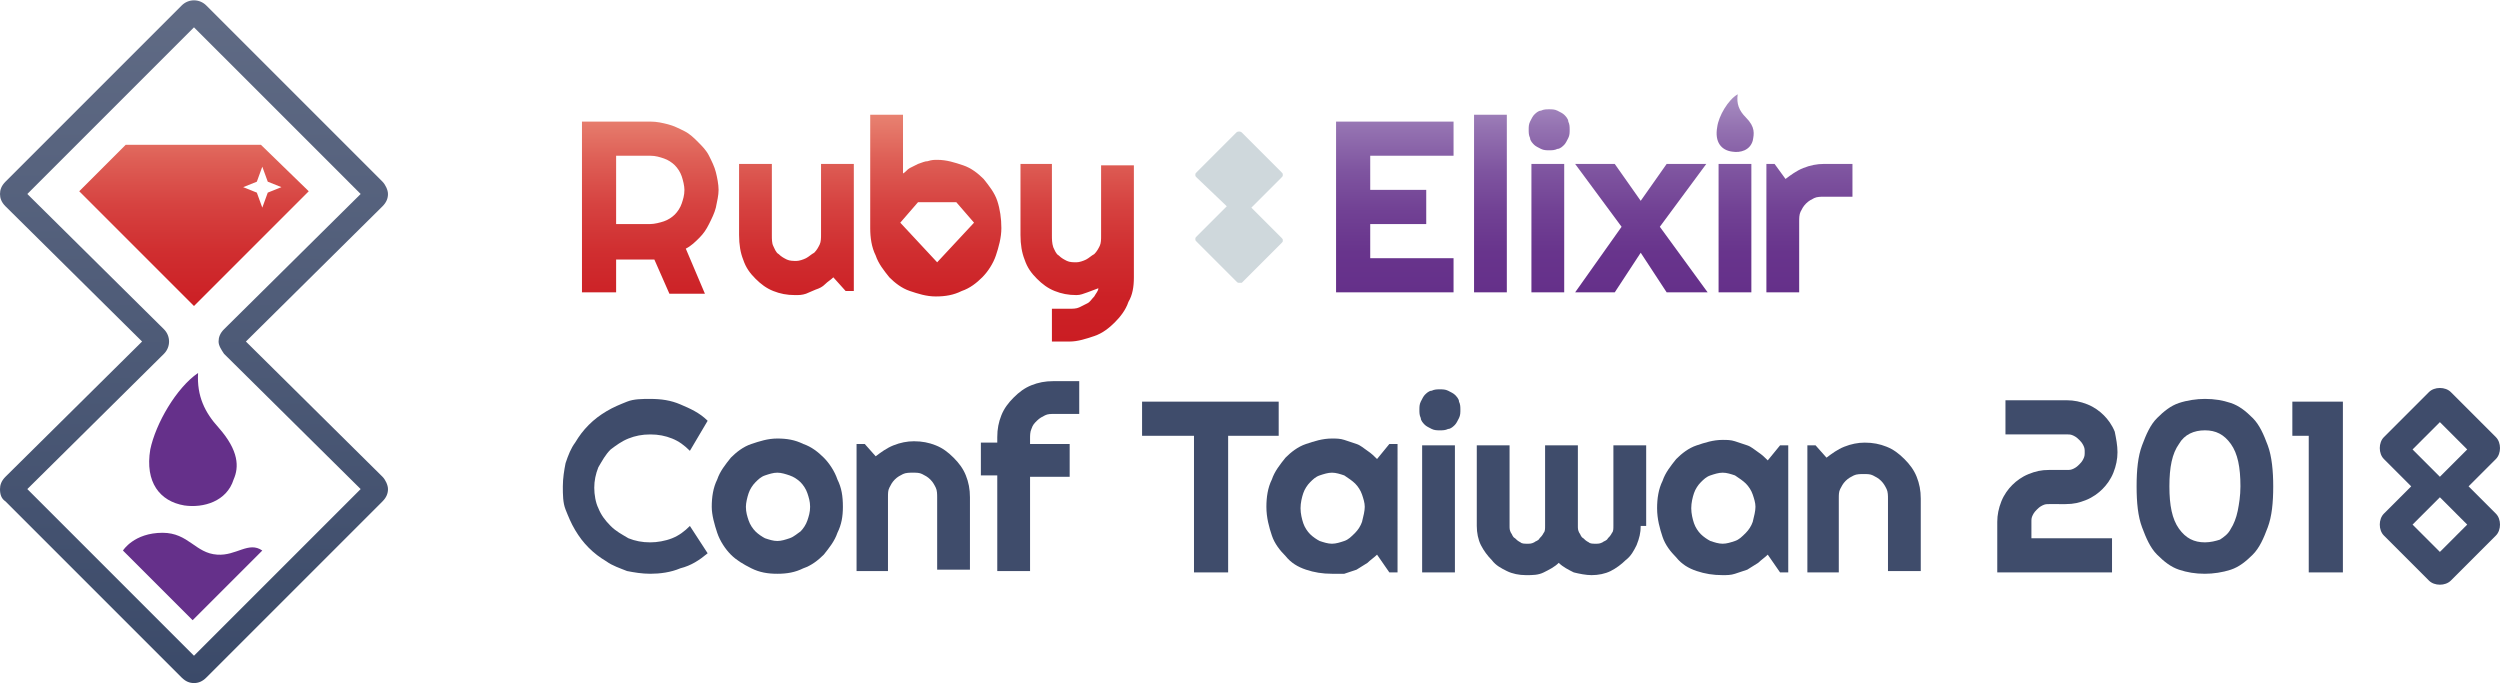 <?xml version="1.0" encoding="utf-8"?>
<svg version="1.1" id="main_logo" xmlns="http://www.w3.org/2000/svg" xmlns:xlink="http://www.w3.org/1999/xlink" x="0px" y="0px"
	 viewBox="0 0 183 50" style="enable-background:new 0 0 183 50;" xml:space="preserve">
	<style type="text/css">
		.logotype{fill:#3F4C6B;}
		.logotype_ruby{fill:url(#logotype_ruby_gradient);}
		.logotype_elixir{fill:url(#logotype_elixir_gradient);}
		.deco-color{fill:#CFD8DC;}
		.logo_frame{fill:url(#logo_frame_gradient);}
	</style>
	<title>Main Logo</title>
	<g id="logotype">
		<g id="conf_taiwan_2018">
			<g id="conf">
				<path class="logotype" d="M51.8,40.5c-0.6,0.5-1.2,0.9-2,1.1c-0.7,0.3-1.5,0.4-2.2,0.4c-0.6,0-1.2-0.1-1.7-0.2
					c-0.5-0.2-1.1-0.4-1.5-0.7c-0.5-0.3-0.9-0.6-1.3-1c-0.4-0.4-0.7-0.8-1-1.3c-0.3-0.5-0.5-1-0.7-1.5c-0.2-0.5-0.2-1.1-0.2-1.7
					c0-0.6,0.1-1.2,0.2-1.7c0.2-0.6,0.4-1.1,0.7-1.5c0.3-0.5,0.6-0.9,1-1.3c0.4-0.4,0.8-0.7,1.3-1c0.5-0.3,1-0.5,1.5-0.7
					c0.5-0.2,1.1-0.2,1.7-0.2c0.8,0,1.5,0.1,2.2,0.4c0.7,0.3,1.4,0.6,2,1.2l-1.3,2.2c-0.4-0.4-0.8-0.7-1.3-0.9
					c-0.5-0.2-1-0.3-1.6-0.3c-0.6,0-1.1,0.1-1.6,0.3c-0.5,0.2-0.9,0.5-1.3,0.8c-0.4,0.4-0.6,0.8-0.9,1.3c-0.2,0.5-0.3,1-0.3,1.5
					c0,0.5,0.1,1.1,0.3,1.5c0.2,0.5,0.5,0.9,0.9,1.3c0.4,0.4,0.8,0.6,1.3,0.9c0.5,0.2,1,0.3,1.6,0.3c0.5,0,1.1-0.1,1.6-0.3
					c0.5-0.2,0.9-0.5,1.3-0.9L51.8,40.5z"/>
				<path class="logotype" d="M61.7,37.1c0,0.7-0.1,1.3-0.4,1.9c-0.2,0.6-0.6,1.1-1,1.6c-0.4,0.4-0.9,0.8-1.5,1c-0.6,0.3-1.2,0.4-1.9,0.4
					c-0.7,0-1.3-0.1-1.9-0.4c-0.6-0.3-1.1-0.6-1.5-1c-0.4-0.4-0.8-1-1-1.6c-0.2-0.6-0.4-1.3-0.4-1.9c0-0.7,0.1-1.4,0.4-2
					c0.2-0.6,0.6-1.1,1-1.6c0.4-0.4,0.9-0.8,1.5-1c0.6-0.2,1.2-0.4,1.9-0.4c0.7,0,1.3,0.1,1.9,0.4c0.6,0.2,1.1,0.6,1.5,1
					c0.4,0.4,0.8,1,1,1.6C61.6,35.7,61.7,36.3,61.7,37.1z M59.3,37.1c0-0.4-0.1-0.7-0.2-1c-0.1-0.3-0.3-0.6-0.5-0.8
					c-0.2-0.2-0.5-0.4-0.8-0.5c-0.3-0.1-0.6-0.2-0.9-0.2s-0.6,0.1-0.9,0.2c-0.3,0.1-0.5,0.3-0.7,0.5c-0.2,0.2-0.4,0.5-0.5,0.8
					c-0.1,0.3-0.2,0.7-0.2,1c0,0.4,0.1,0.7,0.2,1c0.1,0.3,0.3,0.6,0.5,0.8c0.2,0.2,0.5,0.4,0.7,0.5c0.3,0.1,0.6,0.2,0.9,0.2
					s0.6-0.1,0.9-0.2c0.3-0.1,0.5-0.3,0.8-0.5c0.2-0.2,0.4-0.5,0.5-0.8C59.2,37.8,59.3,37.5,59.3,37.1z"/>
				<path class="logotype" d="M65.1,41.8h-2.4v-9.3h0.6l0.8,0.9c0.4-0.3,0.8-0.6,1.3-0.8c0.5-0.2,1-0.3,1.5-0.3c0.6,0,1.1,0.1,1.6,0.3
					s0.9,0.5,1.3,0.9c0.4,0.4,0.7,0.8,0.9,1.3c0.2,0.5,0.3,1,0.3,1.6v5.3h-2.4v-5.3c0-0.2,0-0.5-0.1-0.7c-0.1-0.2-0.2-0.4-0.4-0.6
					c-0.2-0.2-0.4-0.3-0.6-0.4c-0.2-0.1-0.4-0.1-0.7-0.1c-0.2,0-0.5,0-0.7,0.1c-0.2,0.1-0.4,0.2-0.6,0.4c-0.2,0.2-0.3,0.4-0.4,0.6
					c-0.1,0.2-0.1,0.4-0.1,0.7V41.8z"/>
				<path class="logotype" d="M75.4,41.8h-2.4v-7h-1.2v-2.4h1.2V32c0-0.6,0.1-1.1,0.3-1.6c0.2-0.5,0.5-0.9,0.9-1.3
					c0.4-0.4,0.8-0.7,1.3-0.9s1-0.3,1.6-0.3H79v2.4h-1.8c-0.3,0-0.5,0-0.7,0.1c-0.2,0.1-0.4,0.2-0.6,0.4c-0.2,0.2-0.3,0.3-0.4,0.6
					c-0.1,0.2-0.1,0.5-0.1,0.7v0.4h2.9v2.4h-2.9V41.8z"/>
			</g>
			<g id="taiwan">
				<path class="logotype" d="M89.9,41.9h-2.5v-10h-3.8v-2.5h10v2.5h-3.7V41.9z"/>
				<path class="logotype" d="M102.3,41.9h-0.6l-0.9-1.3c-0.2,0.2-0.5,0.4-0.7,0.6c-0.3,0.2-0.5,0.3-0.8,0.5c-0.3,0.1-0.6,0.2-0.9,0.3
					C98.1,42,97.8,42,97.5,42c-0.7,0-1.3-0.1-1.9-0.3c-0.6-0.2-1.1-0.5-1.5-1c-0.4-0.4-0.8-0.9-1-1.5c-0.2-0.6-0.4-1.3-0.4-2.1
					c0-0.7,0.1-1.4,0.4-2c0.2-0.6,0.6-1.1,1-1.6c0.4-0.4,0.9-0.8,1.5-1c0.6-0.2,1.2-0.4,1.9-0.4c0.3,0,0.6,0,0.9,0.1
					c0.3,0.1,0.6,0.2,0.9,0.3c0.3,0.1,0.5,0.3,0.8,0.5c0.3,0.2,0.5,0.4,0.7,0.6l0.9-1.1h0.6V41.9z M99.9,37.1c0-0.3-0.1-0.6-0.2-0.9
					c-0.1-0.3-0.3-0.6-0.5-0.8c-0.2-0.2-0.5-0.4-0.8-0.6c-0.3-0.1-0.6-0.2-0.9-0.2s-0.6,0.1-0.9,0.2c-0.3,0.1-0.5,0.3-0.7,0.5
					c-0.2,0.2-0.4,0.5-0.5,0.8c-0.1,0.3-0.2,0.7-0.2,1.1s0.1,0.8,0.2,1.1c0.1,0.3,0.3,0.6,0.5,0.8c0.2,0.2,0.5,0.4,0.7,0.5
					c0.3,0.1,0.6,0.2,0.9,0.2s0.6-0.1,0.9-0.2c0.3-0.1,0.5-0.3,0.8-0.6c0.2-0.2,0.4-0.5,0.5-0.8C99.8,37.8,99.9,37.4,99.9,37.1z"/>
				<path class="logotype" d="M106.9,30c0,0.2,0,0.4-0.1,0.6c-0.1,0.2-0.2,0.4-0.3,0.5c-0.1,0.1-0.3,0.3-0.5,0.3c-0.2,0.1-0.4,0.1-0.6,0.1
					c-0.2,0-0.4,0-0.6-0.1c-0.2-0.1-0.4-0.2-0.5-0.3c-0.1-0.1-0.3-0.3-0.3-0.5c-0.1-0.2-0.1-0.4-0.1-0.6c0-0.2,0-0.4,0.1-0.6
					c0.1-0.2,0.2-0.4,0.3-0.5c0.1-0.1,0.3-0.3,0.5-0.3c0.2-0.1,0.4-0.1,0.6-0.1c0.2,0,0.4,0,0.6,0.1c0.2,0.1,0.4,0.2,0.5,0.3
					c0.1,0.1,0.3,0.3,0.3,0.5C106.9,29.6,106.9,29.8,106.9,30z M106.5,41.9h-2.4v-9.3h2.4V41.9z"/>
				<path class="logotype" d="M120.1,38.5c0,0.5-0.1,0.9-0.3,1.4c-0.2,0.4-0.4,0.8-0.8,1.1c-0.3,0.3-0.7,0.6-1.1,0.8
					c-0.4,0.2-0.9,0.3-1.4,0.3c-0.4,0-0.9-0.1-1.3-0.2c-0.4-0.2-0.8-0.4-1.1-0.7c-0.3,0.3-0.7,0.5-1.1,0.7c-0.4,0.2-0.8,0.2-1.3,0.2
					c-0.5,0-1-0.1-1.4-0.3c-0.4-0.2-0.8-0.4-1.1-0.8c-0.3-0.3-0.6-0.7-0.8-1.1c-0.2-0.4-0.3-0.9-0.3-1.4v-5.9h2.4v5.9
					c0,0.2,0,0.3,0.1,0.5c0.1,0.1,0.1,0.3,0.3,0.4c0.1,0.1,0.2,0.2,0.4,0.3c0.1,0.1,0.3,0.1,0.5,0.1c0.2,0,0.3,0,0.5-0.1
					c0.1-0.1,0.3-0.1,0.4-0.3c0.1-0.1,0.2-0.2,0.3-0.4c0.1-0.1,0.1-0.3,0.1-0.5v-5.9h2.4v5.9c0,0.2,0,0.3,0.1,0.5
					c0.1,0.1,0.1,0.3,0.3,0.4c0.1,0.1,0.2,0.2,0.4,0.3c0.1,0.1,0.3,0.1,0.5,0.1s0.3,0,0.5-0.1c0.1-0.1,0.3-0.1,0.4-0.3
					c0.1-0.1,0.2-0.2,0.3-0.4c0.1-0.1,0.1-0.3,0.1-0.5v-5.9h2.4V38.5z"/>
				<path class="logotype" d="M130.9,41.9h-0.6l-0.9-1.3c-0.2,0.2-0.5,0.4-0.7,0.6c-0.3,0.2-0.5,0.3-0.8,0.5c-0.3,0.1-0.6,0.2-0.9,0.3
					c-0.3,0.1-0.6,0.1-0.9,0.1c-0.7,0-1.3-0.1-1.9-0.3c-0.6-0.2-1.1-0.5-1.5-1c-0.4-0.4-0.8-0.9-1-1.5s-0.4-1.3-0.4-2.1
					c0-0.7,0.1-1.4,0.4-2c0.2-0.6,0.6-1.1,1-1.6c0.4-0.4,0.9-0.8,1.5-1c0.6-0.2,1.2-0.4,1.9-0.4c0.3,0,0.6,0,0.9,0.1
					c0.3,0.1,0.6,0.2,0.9,0.3c0.3,0.1,0.5,0.3,0.8,0.5c0.3,0.2,0.5,0.4,0.7,0.6l0.9-1.1h0.6V41.9z M128.5,37.1c0-0.3-0.1-0.6-0.2-0.9
					c-0.1-0.3-0.3-0.6-0.5-0.8c-0.2-0.2-0.5-0.4-0.8-0.6c-0.3-0.1-0.6-0.2-0.9-0.2s-0.6,0.1-0.9,0.2c-0.3,0.1-0.5,0.3-0.7,0.5
					c-0.2,0.2-0.4,0.5-0.5,0.8c-0.1,0.3-0.2,0.7-0.2,1.1s0.1,0.8,0.2,1.1c0.1,0.3,0.3,0.6,0.5,0.8c0.2,0.2,0.5,0.4,0.7,0.5
					c0.3,0.1,0.6,0.2,0.9,0.2s0.6-0.1,0.9-0.2c0.3-0.1,0.5-0.3,0.8-0.6c0.2-0.2,0.4-0.5,0.5-0.8C128.4,37.8,128.5,37.4,128.5,37.1z"
					/>
				<path class="logotype" d="M134.7,41.9h-2.4v-9.3h0.6l0.8,0.9c0.4-0.3,0.8-0.6,1.3-0.8c0.5-0.2,1-0.3,1.5-0.3c0.6,0,1.1,0.1,1.6,0.3
					c0.5,0.2,0.9,0.5,1.3,0.9c0.4,0.4,0.7,0.8,0.9,1.3c0.2,0.5,0.3,1,0.3,1.6v5.3h-2.4v-5.3c0-0.2,0-0.5-0.1-0.7
					c-0.1-0.2-0.2-0.4-0.4-0.6c-0.2-0.2-0.4-0.3-0.6-0.4c-0.2-0.1-0.4-0.1-0.7-0.1c-0.2,0-0.5,0-0.7,0.1c-0.2,0.1-0.4,0.2-0.6,0.4
					s-0.3,0.4-0.4,0.6c-0.1,0.2-0.1,0.4-0.1,0.7V41.9z"/>
			</g>
			<g id="year">
				<path class="logotype" d="M155,33.1c0,0.5-0.1,1-0.3,1.5c-0.2,0.5-0.5,0.9-0.8,1.2c-0.3,0.3-0.7,0.6-1.2,0.8s-0.9,0.3-1.5,0.3H150
					c-0.2,0-0.3,0-0.5,0.1s-0.3,0.2-0.4,0.3c-0.1,0.1-0.2,0.2-0.3,0.4c-0.1,0.2-0.1,0.3-0.1,0.5v1.2h5.9v2.5h-8.4v-3.7
					c0-0.5,0.1-1,0.3-1.5c0.2-0.5,0.5-0.9,0.8-1.2c0.3-0.3,0.7-0.6,1.2-0.8c0.5-0.2,0.9-0.3,1.5-0.3h1.3c0.2,0,0.3,0,0.5-0.1
					s0.3-0.2,0.4-0.3c0.1-0.1,0.2-0.2,0.3-0.4c0.1-0.2,0.1-0.3,0.1-0.5s0-0.3-0.1-0.5c-0.1-0.2-0.2-0.3-0.3-0.4
					c-0.1-0.1-0.2-0.2-0.4-0.3c-0.2-0.1-0.3-0.1-0.5-0.1h-4.5v-2.5h4.5c0.5,0,1,0.1,1.5,0.3c0.5,0.2,0.9,0.5,1.2,0.8
					c0.3,0.3,0.6,0.7,0.8,1.2C154.9,32.1,155,32.6,155,33.1z"/>
				<path class="logotype" d="M166.4,35.6c0,1.2-0.1,2.2-0.4,3s-0.6,1.5-1.1,2s-1,0.9-1.6,1.1c-0.6,0.2-1.3,0.3-1.9,0.3
					c-0.7,0-1.3-0.1-1.9-0.3c-0.6-0.2-1.1-0.6-1.6-1.1c-0.5-0.5-0.8-1.2-1.1-2c-0.3-0.8-0.4-1.8-0.4-3c0-1.2,0.1-2.2,0.4-3
					c0.3-0.8,0.6-1.5,1.1-2c0.5-0.5,1-0.9,1.6-1.1c0.6-0.2,1.3-0.3,1.9-0.3c0.7,0,1.3,0.1,1.9,0.3c0.6,0.2,1.1,0.6,1.6,1.1
					c0.5,0.5,0.8,1.2,1.1,2S166.4,34.5,166.4,35.6z M164,35.6c0-1.4-0.2-2.4-0.7-3.1c-0.5-0.7-1.1-1-1.9-1c-0.8,0-1.5,0.3-1.9,1
					c-0.5,0.7-0.7,1.7-0.7,3.1c0,1.4,0.2,2.4,0.7,3.1c0.5,0.7,1.1,1,1.9,1c0.4,0,0.8-0.1,1.1-0.2c0.3-0.2,0.6-0.4,0.8-0.8
					c0.2-0.3,0.4-0.8,0.5-1.3C163.9,36.9,164,36.3,164,35.6z"/>
				<path class="logotype" d="M171.5,41.9H169v-10h-1.2v-2.5h3.7V41.9z"/>
				<path class="logotype" d="M180.7,35.6l2-2c0.2-0.2,0.3-0.5,0.3-0.8c0-0.3-0.1-0.6-0.3-0.8l-3.3-3.3c-0.2-0.2-0.5-0.3-0.8-0.3
					c-0.3,0-0.6,0.1-0.8,0.3l-3.3,3.3c-0.2,0.2-0.3,0.5-0.3,0.8c0,0.3,0.1,0.6,0.3,0.8l2,2l-2,2c-0.2,0.2-0.3,0.5-0.3,0.8
					c0,0.3,0.1,0.6,0.3,0.8l3.3,3.3c0.2,0.2,0.5,0.3,0.8,0.3c0.3,0,0.6-0.1,0.8-0.3l3.3-3.3c0.2-0.2,0.3-0.5,0.3-0.8
					c0-0.3-0.1-0.6-0.3-0.8L180.7,35.6z M176.6,32.9l2-2l2,2l-2,2L176.6,32.9z M178.6,36.4l2,2l-2,2l-2-2L178.6,36.4z"/>
			</g>
		</g>
		<linearGradient id="logotype_ruby_gradient" gradientUnits="userSpaceOnUse" x1="62.791" y1="24.989" x2="62.791" y2="8.376">
			<stop  offset="0" style="stop-color:#CB1D23"/>
			<stop  offset="0.194" style="stop-color:#CC2126"/>
			<stop  offset="0.395" style="stop-color:#D02E30"/>
			<stop  offset="0.599" style="stop-color:#D64240"/>
			<stop  offset="0.804" style="stop-color:#DE5F56"/>
			<stop  offset="1" style="stop-color:#E88271"/>
		</linearGradient>
		<path id="logotype_ruby" class="logotype_ruby" d="M45.1,21.4h-2.5V8.9h5c0.5,0,0.9,0.1,1.3,0.2c0.4,0.1,0.8,0.3,1.2,0.5c0.4,0.2,0.7,0.5,1,0.8
			c0.3,0.3,0.6,0.6,0.8,1c0.2,0.4,0.4,0.8,0.5,1.2c0.1,0.4,0.2,0.9,0.2,1.3c0,0.4-0.1,0.8-0.2,1.3c-0.1,0.4-0.3,0.8-0.5,1.2
			c-0.2,0.4-0.4,0.7-0.7,1c-0.3,0.3-0.6,0.6-1,0.8l1.4,3.3H49l-1.1-2.5l-2.8,0V21.4z M45.1,11.4v5h2.5c0.3,0,0.7-0.1,1-0.2
			s0.6-0.3,0.8-0.5c0.2-0.2,0.4-0.5,0.5-0.8c0.1-0.3,0.2-0.6,0.2-1c0-0.3-0.1-0.7-0.2-1c-0.1-0.3-0.3-0.6-0.5-0.8
			c-0.2-0.2-0.5-0.4-0.8-0.5c-0.3-0.1-0.6-0.2-1-0.2H45.1z M61,20.3c-0.2,0.2-0.4,0.3-0.6,0.5c-0.2,0.2-0.4,0.3-0.7,0.4
			c-0.2,0.1-0.5,0.2-0.7,0.3c-0.3,0.1-0.5,0.1-0.8,0.1c-0.6,0-1.1-0.1-1.6-0.3s-0.9-0.5-1.3-0.9c-0.4-0.4-0.7-0.8-0.9-1.4
			c-0.2-0.5-0.3-1.1-0.3-1.8v-5.2h2.4v5.2c0,0.3,0,0.6,0.1,0.8c0.1,0.2,0.2,0.5,0.4,0.6c0.2,0.2,0.4,0.3,0.6,0.4
			c0.2,0.1,0.5,0.1,0.7,0.1c0.2,0,0.5-0.1,0.7-0.2c0.2-0.1,0.4-0.3,0.6-0.4c0.2-0.2,0.3-0.4,0.4-0.6c0.1-0.2,0.1-0.5,0.1-0.7v-5.2
			h2.4v9.3h-0.6L61,20.3z M77,25v-2.4l1.3,0c0.2,0,0.5,0,0.7-0.1c0.2-0.1,0.4-0.2,0.6-0.3c0.2-0.1,0.3-0.3,0.5-0.5
			c0.1-0.2,0.3-0.4,0.3-0.6c-0.3,0.1-0.5,0.2-0.8,0.3c-0.3,0.1-0.5,0.2-0.8,0.2c-0.6,0-1.1-0.1-1.6-0.3s-0.9-0.5-1.3-0.9
			c-0.4-0.4-0.7-0.8-0.9-1.4c-0.2-0.5-0.3-1.1-0.3-1.8v-5.2H77v5.2c0,0.3,0,0.6,0.1,0.9c0.1,0.2,0.2,0.5,0.4,0.6
			c0.2,0.2,0.4,0.3,0.6,0.4c0.2,0.1,0.5,0.1,0.7,0.1c0.2,0,0.5-0.1,0.7-0.2c0.2-0.1,0.4-0.3,0.6-0.4c0.2-0.2,0.3-0.4,0.4-0.6
			c0.1-0.2,0.1-0.5,0.1-0.7v-5.2H83v8.2c0,0.7-0.1,1.3-0.4,1.8c-0.2,0.6-0.6,1.1-1,1.5c-0.4,0.4-0.9,0.8-1.5,1
			c-0.6,0.2-1.2,0.4-1.8,0.4L77,25z M73,14.7c-0.2-0.6-0.6-1.1-1-1.6c-0.4-0.4-0.9-0.8-1.5-1c-0.6-0.2-1.2-0.4-1.9-0.4
			c-0.2,0-0.4,0-0.7,0.1c-0.2,0-0.4,0.1-0.7,0.2c-0.2,0.1-0.4,0.2-0.6,0.3c-0.2,0.1-0.3,0.3-0.5,0.4V8.4h-2.4v8.3
			c0,0.7,0.1,1.4,0.4,2c0.2,0.6,0.6,1.1,1,1.6c0.4,0.4,0.9,0.8,1.5,1c0.6,0.2,1.2,0.4,1.9,0.4c0.7,0,1.3-0.1,1.9-0.4
			c0.6-0.2,1.1-0.6,1.5-1c0.4-0.4,0.8-1,1-1.6c0.2-0.6,0.4-1.3,0.4-2C73.3,16,73.2,15.3,73,14.7z M68.6,19.2l-2.7-2.9l1.3-1.5H70
			l1.3,1.5L68.6,19.2z"/>
		<linearGradient id="logotype_elixir_gradient" gradientUnits="userSpaceOnUse" x1="116.722" y1="21.367" x2="116.722" y2="6.837">
			<stop  offset="0" style="stop-color:#65308A"/>
			<stop  offset="0.199" style="stop-color:#68348C"/>
			<stop  offset="0.405" style="stop-color:#714194"/>
			<stop  offset="0.615" style="stop-color:#7F55A0"/>
			<stop  offset="0.826" style="stop-color:#9472B1"/>
			<stop  offset="1" style="stop-color:#A990C2"/>
		</linearGradient>
		<path id="logotype_elixir" class="logotype_elixir" d="M106.4,21.4h-8.6V8.9h8.6v2.5h-6.1v2.5h4.1v2.5h-4.1v2.5h6.1V21.4z M110.3,21.4h-2.4v-13h2.4
			V21.4z M114.9,9.5c0,0.2,0,0.4-0.1,0.6c-0.1,0.2-0.2,0.4-0.3,0.5c-0.1,0.1-0.3,0.3-0.5,0.3c-0.2,0.1-0.4,0.1-0.6,0.1
			s-0.4,0-0.6-0.1c-0.2-0.1-0.4-0.2-0.5-0.3c-0.1-0.1-0.3-0.3-0.3-0.5c-0.1-0.2-0.1-0.4-0.1-0.6c0-0.2,0-0.4,0.1-0.6
			c0.1-0.2,0.2-0.4,0.3-0.5c0.1-0.1,0.3-0.3,0.5-0.3c0.2-0.1,0.4-0.1,0.6-0.1s0.4,0,0.6,0.1c0.2,0.1,0.4,0.2,0.5,0.3
			c0.1,0.1,0.3,0.3,0.3,0.5C114.9,9.1,114.9,9.3,114.9,9.5z M114.5,21.4h-2.4V12h2.4V21.4z M127.8,8.6c0.7,0.7,0.6,1.2,0.5,1.7
			c-0.2,0.7-0.9,0.9-1.5,0.8c-0.8-0.1-1.3-0.7-1.1-1.8c0.1-0.8,0.8-2,1.5-2.4C127.1,7.6,127.3,8.1,127.8,8.6z M125,21.4H122l-1.9-2.9
			l-1.9,2.9h-2.9l3.4-4.8l-3.4-4.6h2.9l1.9,2.7L122,12h2.9l-3.4,4.6L125,21.4z M128.2,21.4h-2.4V12h2.4V21.4z M131.7,21.4h-2.4V12
			h0.6l0.8,1.1c0.4-0.3,0.8-0.6,1.3-0.8c0.5-0.2,1-0.3,1.5-0.3h2.1v2.4h-2.1c-0.2,0-0.5,0-0.7,0.1c-0.2,0.1-0.4,0.2-0.6,0.4
			c-0.2,0.2-0.3,0.4-0.4,0.6c-0.1,0.2-0.1,0.5-0.1,0.7V21.4z"/>
		<g id="deco">
			<path class="deco-color" d="M90.7,20.7c-0.1,0-0.1,0-0.2-0.1l-2.9-2.9c-0.1-0.1-0.1-0.1-0.1-0.2c0-0.1,0-0.1,0.1-0.2l2.2-2.2L87.6,13
				c-0.1-0.1-0.1-0.1-0.1-0.2c0-0.1,0-0.1,0.1-0.2l2.9-2.9c0.1-0.1,0.3-0.1,0.4,0l2.9,2.9c0.1,0.1,0.1,0.1,0.1,0.2
				c0,0.1,0,0.1-0.1,0.2l-2.2,2.2l2.2,2.2c0.1,0.1,0.1,0.1,0.1,0.2c0,0.1,0,0.1-0.1,0.2l-2.9,2.9C90.8,20.7,90.8,20.7,90.7,20.7z"/>
		</g>
	</g>
	<g id="logo">
		<g id="frame">
			<linearGradient id="logo_frame_gradient" gradientUnits="userSpaceOnUse" x1="14.186" y1="50" x2="14.186" y2="-1.818989e-12">
				<stop  offset="0" style="stop-color:#3B4A69"/>
				<stop  offset="1" style="stop-color:#606B85"/>
			</linearGradient>
			<path class="logo_frame" d="M14.2,50c-0.3,0-0.6-0.1-0.9-0.4L0.4,36.7C0.1,36.5,0,36.2,0,35.8c0-0.3,0.1-0.6,0.4-0.9l10-9.9l-10-9.9
				C0.1,14.8,0,14.5,0,14.2c0-0.3,0.1-0.6,0.4-0.9L13.3,0.4c0.5-0.5,1.3-0.5,1.8,0L28,13.3c0.2,0.2,0.4,0.6,0.4,0.9
				c0,0.3-0.1,0.6-0.4,0.9L18,25l10,9.9c0.2,0.2,0.4,0.6,0.4,0.9c0,0.3-0.1,0.6-0.4,0.9L15.1,49.6C14.8,49.9,14.5,50,14.2,50z
				M2,35.8L14.2,48l12.2-12.2l-10-9.9C16.2,25.6,16,25.3,16,25c0-0.3,0.1-0.6,0.4-0.9l10-9.9L14.2,2L2,14.2l10,9.9
				c0.5,0.5,0.5,1.3,0,1.8L2,35.8z"/>
		</g>
		<path id="logo_ruby" class="logotype_ruby" d="M19.1,10.6H9.2L5.8,14l8.4,8.4l8.4-8.4L19.1,10.6z M19.2,15.2l-0.4-1.1l-1-0.4l1-0.4l0.4-1.1
			l0.4,1.1l1,0.4l-1,0.4L19.2,15.2z"/>
		<path id="logo_elixir" class="logotype_elixir" d="M14.5,27.3c-0.1,1.7,0.5,2.9,1.5,4c1.5,1.7,1.5,2.9,1.1,3.8c-0.5,1.6-2.2,2.1-3.6,1.9
			c-1.8-0.3-2.9-1.7-2.5-4.1C11.4,31,12.9,28.4,14.5,27.3z M15.9,40.6c-1.6-0.1-2.1-1.6-4-1.6c-2.1,0-2.9,1.3-2.9,1.3l5.1,5.1
			l5.1-5.1C18.2,39.6,17.3,40.7,15.9,40.6z"/>
	</g>
</svg>
